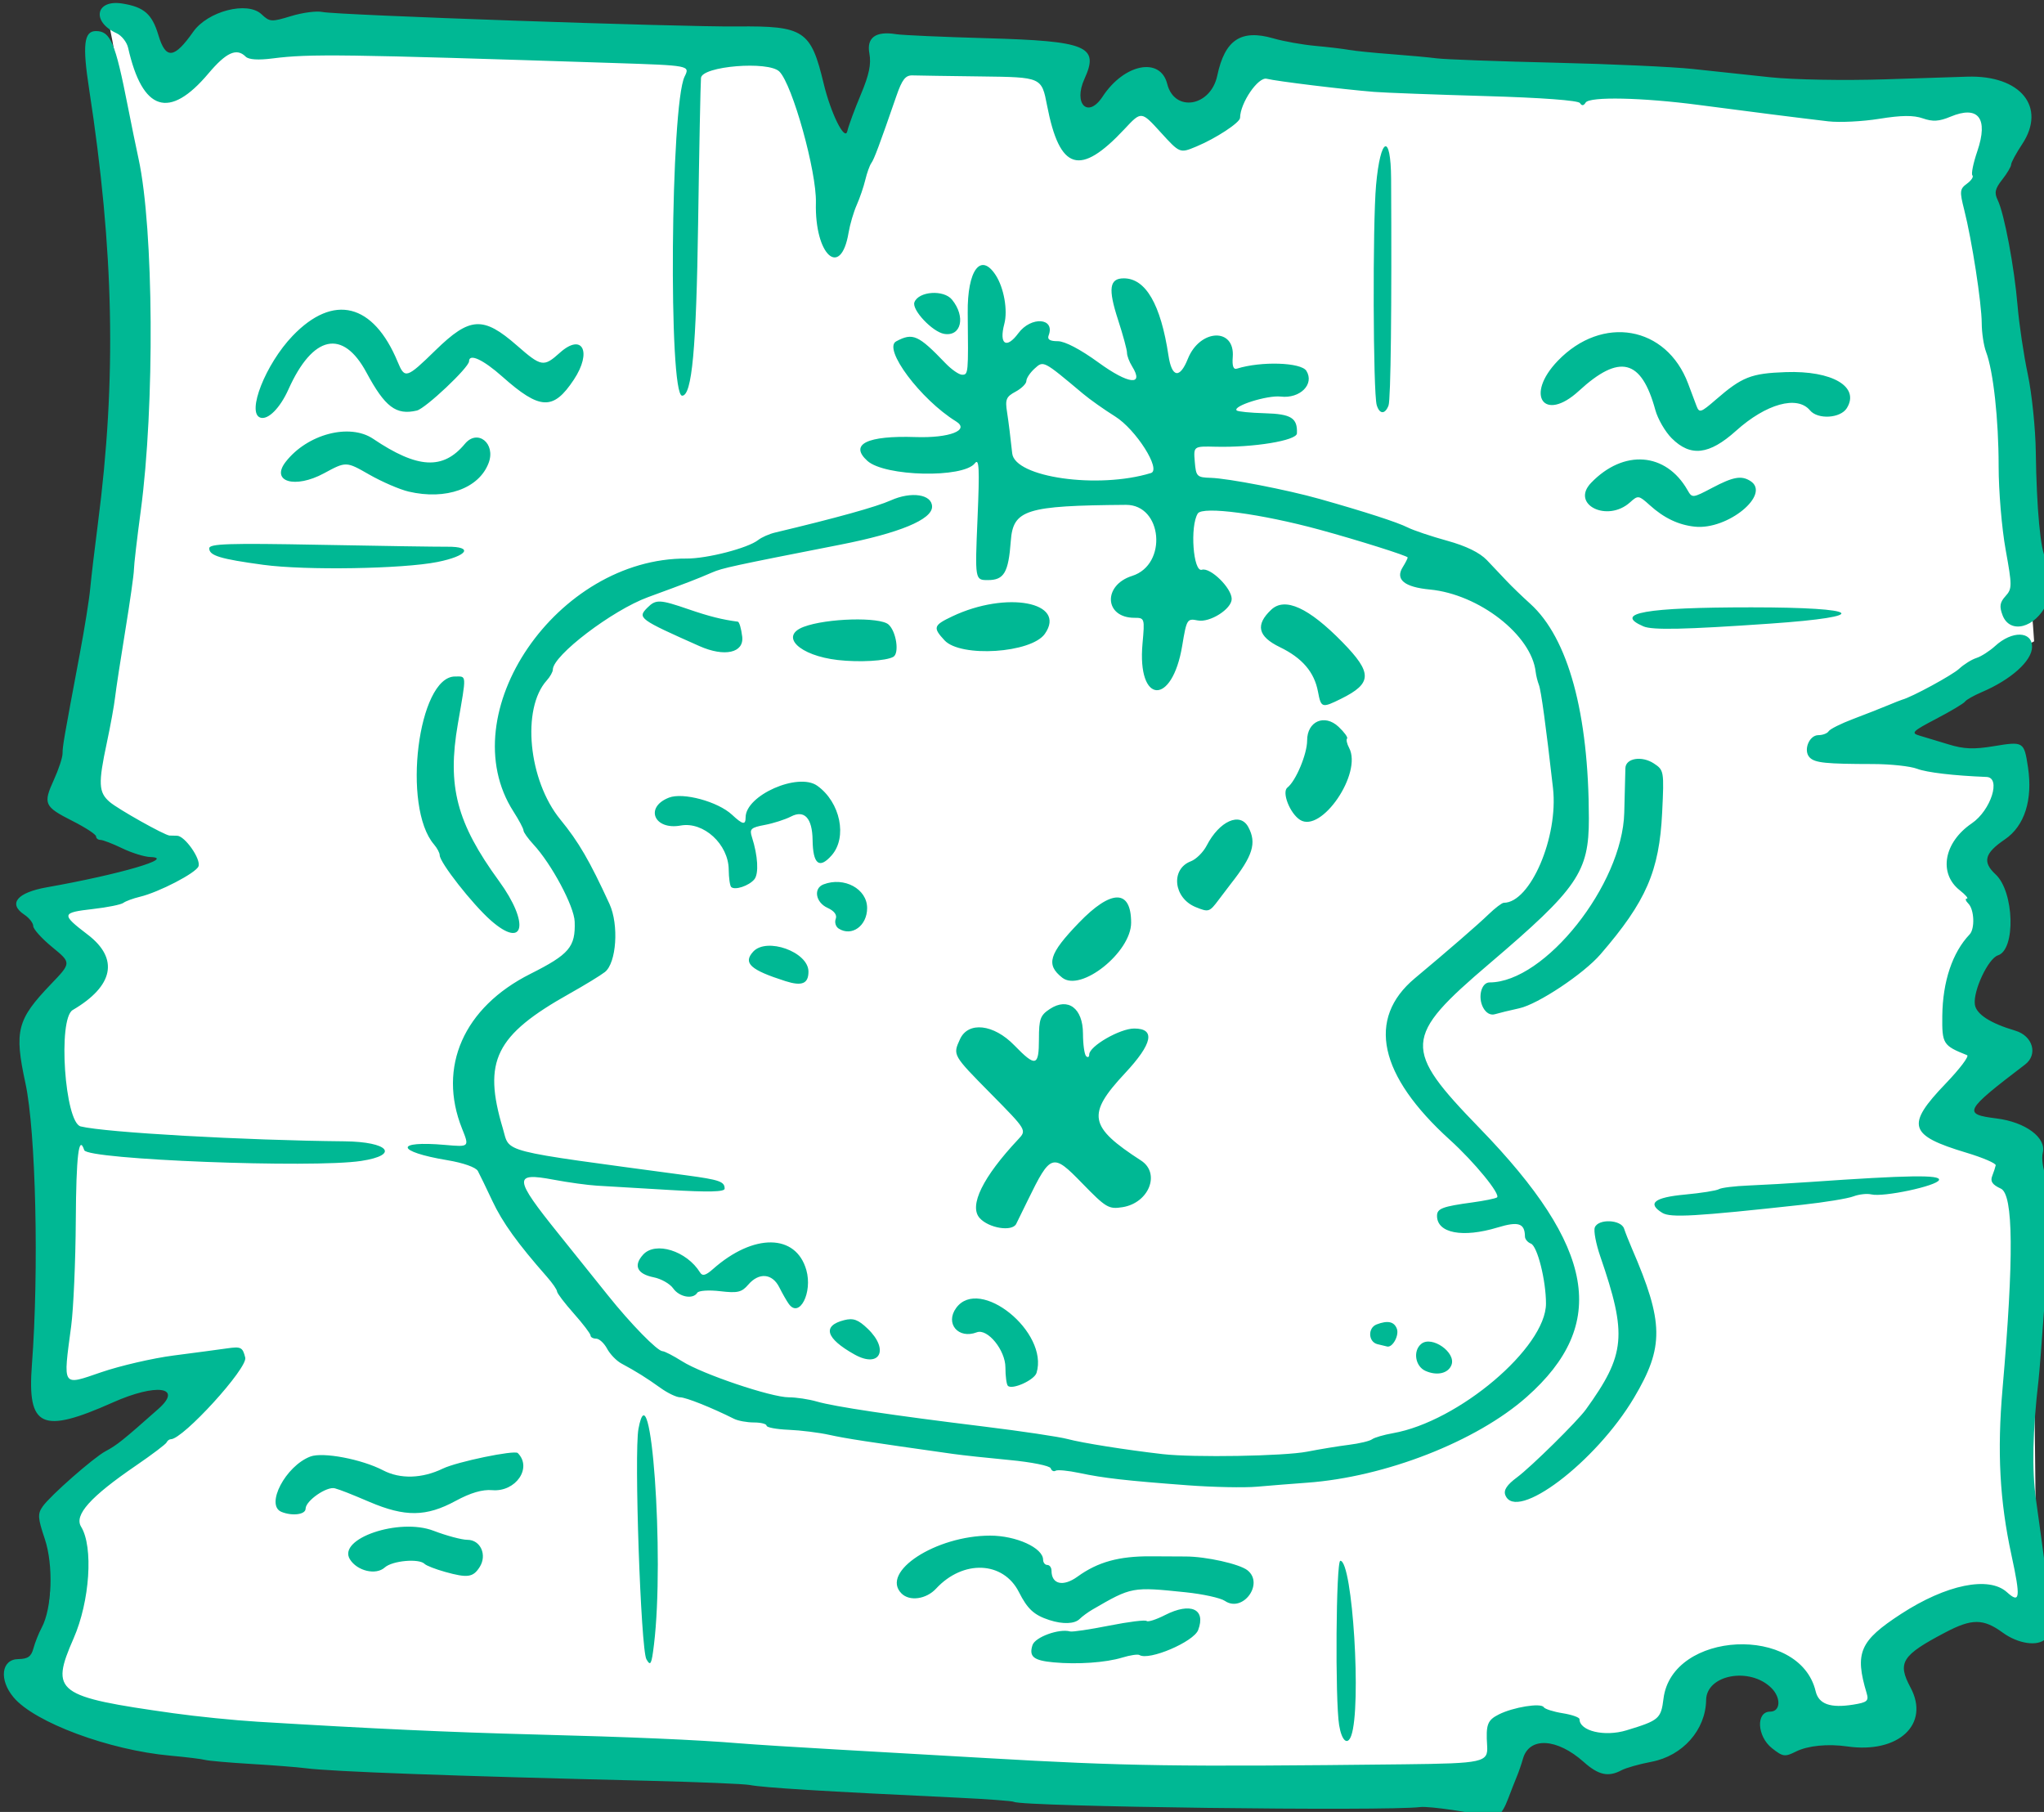 <?xml version="1.0" ?><svg height="152.764mm" viewBox="0 0 172.347 152.764" width="172.347mm" xmlns="http://www.w3.org/2000/svg">
    <rect x="0" y="0" width="172.347" height="152.764" fill="#333333" stroke="none"/>
    <path color="#000" d="m 814.587,608.919 c 24.509,38.622 33.205,13.201 46.769,7.494 l 175.455,2.789 c 5.683,60.818 14.56,69.138 27.984,2.701 l 54.321,2.527 c -2.09,28.641 10.496,19.755 24.401,7.494 20.572,30.665 28.28,-2.518 41.249,-9.586 l 232.681,15.947 c -11.68,61.5 7.42,116.047 10.845,171.585 -59.447,31.795 -85.592,31.223 -6.681,40.086 -8.731,16.102 -17.082,32.209 -6.875,48.539 -10.788,18.474 -17.759,35.598 7.069,41.48 -30.575,17.818 -13.773,27.238 5.81,36.164 l 1.549,146.226 c 0,0 -14.137,-13.943 -33.019,-2.179 -22.197,34.007 -44.761,57.784 -47.253,22.221 -12.916,-10.043 -24.686,-12.544 -32.728,9.499 l -32.438,10.37 c -20.492,-15.361 -26.515,1.687 -36.117,10.719 -151.215,-9.441 -304.92,11.234 -453.646,-28.322 l 5.713,-57.602 c 56.152,-45.722 65.187,-47.212 -2.13,-36.339 l -3.099,-121.565 c 13.268,-6.21 20.634,-14.922 -1.356,-36.077 43.845,-13.413 53.928,-8.269 13.943,-36.426 0,0 25.95,-180.386 7.553,-247.748 z" fill="#FFFFFF" overflow="visible" paint-order="fill markers stroke" transform="translate(158.514,-21.842) matrix(0.265,0,0,0.265,-365.497,-138.704)"/>
    <path d="m 1253.641,1183.753 c -3.26,-1.22 -17.909,-3.351 -20.667,-3.006 -10.941,1.368 -126.789,-0.116 -129.281,-1.656 -0.461,-0.285 -8.611,-0.885 -18.112,-1.335 -42.787,-2.023 -61.412,-3.161 -65.941,-4.027 -1.833,-0.351 -16.233,-0.951 -32,-1.334 -63.084,-1.532 -100.991,-2.92 -109.333,-4.005 -2.567,-0.334 -10.367,-0.945 -17.333,-1.359 -6.967,-0.414 -13.567,-0.992 -14.667,-1.285 -1.1,-0.293 -6.055,-0.898 -11.011,-1.346 -19.496,-1.76 -43.172,-10.554 -49.886,-18.529 -4.732,-5.62 -3.942,-12.128 1.482,-12.198 3.039,-0.04 4.119,-0.804 4.816,-3.411 0.494,-1.848 1.672,-4.806 2.618,-6.572 3.322,-6.207 3.802,-19.882 0.992,-28.254 -2.243,-6.684 -2.325,-7.955 -0.659,-10.333 2.387,-3.408 16.151,-15.507 19.96,-17.546 3.694,-1.977 5.506,-3.428 16.876,-13.51 7.901,-7.007 -0.659,-8.198 -14.52,-2.02 -22.665,10.102 -27.27,7.967 -25.758,-11.94 2.277,-29.976 1.26,-74.284 -2.057,-89.634 -3.607,-16.69 -2.694,-20.233 8.121,-31.51 6.503,-6.781 6.503,-6.781 0.432,-11.756 -3.339,-2.736 -6.071,-5.762 -6.071,-6.723 0,-0.962 -1.28,-2.598 -2.844,-3.636 -5.236,-3.477 -2.314,-7.017 7.18,-8.699 23.294,-4.126 41.203,-9.366 32.914,-9.63 -1.879,-0.06 -5.9,-1.309 -8.936,-2.776 -3.036,-1.467 -6.148,-2.667 -6.917,-2.667 -0.769,0 -1.398,-0.502 -1.398,-1.115 0,-0.613 -3.357,-2.814 -7.461,-4.89 -9.066,-4.587 -9.46,-5.454 -5.965,-13.124 1.518,-3.332 2.759,-7.104 2.759,-8.383 0,-2.33 0.384,-4.55 5.506,-31.82 1.515,-8.067 2.999,-17.367 3.297,-20.667 0.298,-3.3 1.398,-12.6 2.444,-20.667 5.97,-46.054 5.146,-86.665 -2.805,-138.272 -2.151,-13.96 -1.632,-18.394 2.151,-18.394 4.657,0 6.167,3.56 10.181,24 1.08,5.5 2.615,13 3.412,16.667 4.831,22.239 5.178,78.6 0.688,112 -1.183,8.8 -2.158,17.2 -2.168,18.667 -0.01,1.467 -1.243,10.167 -2.741,19.333 -1.498,9.167 -2.965,18.767 -3.259,21.333 -0.294,2.567 -1.473,9.056 -2.621,14.421 -2.776,12.979 -2.64,15.788 0.914,18.84 2.652,2.278 17.364,10.537 19.029,10.683 0.35,0.031 1.425,0.056 2.387,0.056 2.469,0 7.704,7.47 6.83,9.747 -0.813,2.118 -12.566,8.22 -18.634,9.675 -2.17,0.52 -4.545,1.396 -5.279,1.947 -0.733,0.55 -5.083,1.427 -9.667,1.947 -10.06,1.142 -10.167,1.666 -1.667,8.148 10.012,7.636 8.279,16.345 -4.775,23.991 -4.779,2.8 -2.522,35.768 2.535,37.025 7.783,1.934 52.108,4.439 83.907,4.742 14.118,0.135 17.727,4.36 5.333,6.244 -15.52,2.36 -87.097,-0.422 -88.097,-3.424 -1.729,-5.187 -2.571,1.783 -2.692,22.291 -0.077,13.017 -0.738,28.167 -1.468,33.667 -2.609,19.659 -3.038,19.004 9.59,14.681 6.05,-2.071 16.4,-4.463 23,-5.315 6.6,-0.852 14.223,-1.869 16.941,-2.259 4.515,-0.648 5.019,-0.396 5.853,2.924 0.837,3.334 -19.795,25.969 -23.671,25.969 -0.495,0 -1.1,0.455 -1.345,1.011 -0.244,0.556 -4.644,3.883 -9.778,7.393 -14.51,9.921 -19.719,15.736 -17.424,19.45 3.934,6.366 2.769,23.722 -2.382,35.48 -7.533,17.195 -5.687,18.579 31.806,23.852 7.333,1.031 19.333,2.241 26.667,2.688 36.313,2.214 61.28,3.364 88,4.054 30.805,0.795 51.954,1.708 65.333,2.821 4.4,0.366 18.5,1.26 31.333,1.986 12.833,0.726 34.133,1.947 47.333,2.713 44.192,2.564 60.148,2.803 132.728,1.979 25.402,-0.288 26.891,-0.618 26.551,-5.892 -0.436,-6.767 0.077,-8.144 3.721,-9.979 4.59,-2.311 13.398,-3.735 14.279,-2.31 0.364,0.589 3.075,1.456 6.024,1.928 2.95,0.472 5.363,1.321 5.363,1.888 0,3.782 7.958,5.675 14.947,3.554 10.366,-3.144 10.984,-3.674 11.78,-10.088 2.684,-21.612 43.346,-23.589 48.407,-2.354 0.982,4.119 4.673,5.435 11.972,4.268 4.428,-0.708 4.995,-1.19 4.264,-3.629 -3.865,-12.901 -2.233,-16.659 10.964,-25.238 14.361,-9.337 27.911,-12.115 33.669,-6.905 4.173,3.777 4.404,1.87 1.43,-11.854 -3.731,-17.22 -4.57,-32.861 -2.833,-52.816 3.645,-41.875 3.475,-61.901 -0.541,-63.73 -2.667,-1.215 -3.412,-2.287 -2.758,-3.967 0.493,-1.266 1.002,-2.815 1.131,-3.442 0.129,-0.627 -4.077,-2.435 -9.346,-4.018 -18.372,-5.518 -19.324,-8.709 -6.569,-21.999 4.482,-4.67 7.549,-8.729 6.816,-9.021 -7.667,-3.05 -8.004,-3.585 -7.897,-12.535 0.131,-10.947 3.22,-20.151 8.689,-25.887 1.733,-1.818 1.489,-7.919 -0.392,-9.8 -0.88,-0.88 -1.099,-1.6 -0.487,-1.6 0.612,0 -0.395,-1.186 -2.239,-2.637 -6.844,-5.384 -5.085,-15.246 3.798,-21.293 6.105,-4.156 9.427,-14.583 4.705,-14.771 -10.515,-0.418 -18.983,-1.415 -22.098,-2.601 -2.156,-0.821 -8.456,-1.498 -14,-1.506 -15.026,-0.02 -18.458,-0.371 -20.146,-2.059 -2.162,-2.162 -0.25,-7.134 2.744,-7.134 1.374,0 2.845,-0.561 3.269,-1.247 0.424,-0.686 3.909,-2.432 7.745,-3.881 3.836,-1.449 8.775,-3.388 10.975,-4.308 2.2,-0.92 4.3,-1.752 4.667,-1.847 2.995,-0.778 15.958,-7.812 18.136,-9.842 1.504,-1.402 3.972,-2.941 5.484,-3.421 1.512,-0.48 4.204,-2.203 5.983,-3.83 5.377,-4.918 11.73,-4.765 11.73,0.282 0,4.432 -6.641,10.41 -16,14.403 -2.567,1.095 -4.967,2.454 -5.333,3.019 -0.367,0.566 -4.485,3.026 -9.151,5.466 -7.608,3.979 -8.159,4.532 -5.333,5.354 1.733,0.504 5.927,1.77 9.32,2.813 4.793,1.474 7.983,1.597 14.306,0.551 9.488,-1.569 9.651,-1.47 10.884,6.655 1.581,10.416 -1.084,18.755 -7.352,23.005 -6.483,4.396 -7.213,7.167 -2.936,11.136 5.921,5.494 6.449,23.938 0.737,25.75 -3.109,0.987 -7.972,11.373 -7.338,15.673 0.451,3.062 4.916,5.939 12.864,8.29 5.577,1.65 7.287,7.585 3.102,10.773 -19.388,14.769 -19.931,15.793 -9.088,17.148 9.212,1.151 15.926,6.125 14.725,10.91 -0.431,1.718 0.018,5.079 0.999,7.468 1.06,2.582 1.612,7.86 1.361,13.011 -0.481,9.878 -3.138,46.976 -3.724,52 -1.861,15.953 -2.126,28.364 -0.807,37.807 5.415,38.772 5.624,41.812 3.058,44.378 -2.494,2.494 -8.725,1.587 -13.625,-1.983 -6.177,-4.501 -9.787,-4.521 -18.209,-0.101 -13.95,7.321 -15.397,9.609 -11.124,17.581 6.251,11.664 -3.851,21.064 -20.125,18.727 -6.218,-0.893 -12.563,-0.261 -16.352,1.629 -3.521,1.756 -4.135,1.671 -7.603,-1.063 -4.781,-3.769 -5.178,-11.641 -0.587,-11.641 3.31,0 3.536,-4.404 0.387,-7.527 -6.851,-6.794 -20.648,-4.252 -20.764,3.826 -0.138,9.508 -7.45,17.772 -17.395,19.658 -3.832,0.727 -8.111,1.934 -9.51,2.682 -4.202,2.249 -7.337,1.57 -12.009,-2.601 -8.549,-7.632 -17.39,-8.107 -19.37,-1.04 -0.462,1.651 -1.343,4.201 -1.956,5.668 -0.613,1.467 -1.84,4.597 -2.726,6.956 -2.058,5.477 -3.987,6.988 -7.324,5.739 z m -46.477,-29.028 c -1.319,-7.982 -1,-52.333 0.377,-52.333 3.893,0 6.782,46.524 3.457,55.667 -1.171,3.22 -3.016,1.616 -3.834,-3.333 z m -220.418,-21.007 c -1.794,-3.165 -3.95,-65.739 -2.526,-73.33 3.927,-20.931 8.345,40.583 4.933,68.67 -0.773,6.365 -1.091,6.98 -2.407,4.66 z m 129.562,0.992 c -6.396,-0.596 -7.886,-1.809 -6.724,-5.472 0.814,-2.566 8.486,-5.355 11.994,-4.361 0.698,0.198 6.292,-0.637 12.431,-1.855 6.138,-1.218 11.491,-1.884 11.895,-1.48 0.404,0.404 3.036,-0.44 5.849,-1.875 8.157,-4.162 13.087,-1.944 10.555,4.747 -1.428,3.772 -15.656,9.837 -18.685,7.965 -0.514,-0.318 -2.971,0.045 -5.458,0.806 -5.25,1.607 -14.242,2.233 -21.857,1.524 z m -1.333,-13.452 c -4.895,-1.592 -6.966,-3.493 -9.706,-8.91 -4.98,-9.846 -17.752,-10.382 -26.349,-1.105 -3.142,3.39 -8.426,4.133 -11.012,1.548 -6.837,-6.837 10.897,-18.4 28.222,-18.4 8.267,0 16.815,3.893 16.836,7.667 0.01,0.917 0.609,1.667 1.342,1.667 0.733,0 1.333,0.827 1.333,1.837 0,4.334 3.715,5.177 8.274,1.877 6.447,-4.667 13.176,-6.53 23.353,-6.467 4.972,0.031 9.941,0.057 11.041,0.057 6.474,0 17.122,2.372 19.667,4.376 5.418,4.268 -1.488,13.648 -7.178,9.749 -1.369,-0.938 -6.988,-2.171 -12.488,-2.741 -17.045,-1.766 -17.156,-1.746 -29.62,5.49 -1.433,0.832 -3.274,2.182 -4.093,3 -1.604,1.604 -5.355,1.742 -9.621,0.355 z m -192.241,-15.317 c -3.066,-0.853 -6.016,-2 -6.556,-2.55 -1.774,-1.807 -10.278,-1.045 -12.688,1.137 -2.796,2.53 -8.781,1.123 -11.087,-2.606 -4.054,-6.555 15.642,-13.278 26.606,-9.082 4.145,1.586 9.002,2.884 10.793,2.884 4.167,0 6.332,4.828 3.886,8.667 -2.091,3.281 -3.841,3.529 -10.954,1.55 z m -52.093,-19.1 c -5.249,-2.118 1.279,-14.623 9.194,-17.613 3.978,-1.502 16.329,0.843 23.141,4.395 5.439,2.836 12.4,2.631 19.005,-0.56 4.488,-2.168 22.808,-5.967 23.833,-4.942 4.697,4.697 -0.64,12.45 -8.127,11.805 -3.122,-0.269 -6.889,0.838 -11.663,3.427 -9.341,5.066 -16.05,5.143 -27.384,0.316 -6.25,-2.662 -9.063,-3.767 -11,-4.323 -2.559,-0.734 -9.333,3.962 -9.333,6.47 0,1.869 -4.188,2.43 -7.667,1.026 z m 389.391,-5.356 c -0.603,-1.571 0.503,-3.247 3.708,-5.621 4.448,-3.293 19.208,-17.834 21.922,-21.596 12.634,-17.514 13.211,-23.65 4.577,-48.742 -1.366,-3.969 -2.145,-8.099 -1.731,-9.176 1.086,-2.83 8.36,-2.538 9.318,0.374 0.422,1.283 1.546,4.133 2.498,6.333 10.169,23.51 10.278,31.284 0.665,47.465 -12.204,20.542 -37.591,39.734 -40.957,30.963 z m -101.057,-3.109 c -19.605,-1.466 -26.759,-2.279 -34.481,-3.918 -3.565,-0.756 -6.963,-1.077 -7.553,-0.713 -0.589,0.364 -1.288,0.015 -1.552,-0.778 -0.264,-0.792 -6.165,-1.975 -13.114,-2.628 -6.949,-0.653 -15.034,-1.527 -17.967,-1.942 -27.706,-3.914 -34.123,-4.903 -39.333,-6.057 -3.3,-0.731 -9.15,-1.46 -13,-1.62 -3.85,-0.159 -7,-0.749 -7,-1.31 0,-0.561 -1.808,-1.02 -4.018,-1.02 -2.21,0 -5.06,-0.522 -6.333,-1.16 -7.135,-3.575 -15.32,-6.84 -17.145,-6.84 -1.151,0 -3.972,-1.35 -6.27,-3 -4.41,-3.166 -7.727,-5.239 -12.42,-7.761 -1.569,-0.843 -3.621,-2.967 -4.559,-4.72 -0.938,-1.752 -2.504,-3.186 -3.48,-3.186 -0.976,0 -1.776,-0.45 -1.777,-1 0,-0.55 -2.4,-3.7 -5.332,-7 -2.931,-3.3 -5.33,-6.455 -5.332,-7.011 0,-0.556 -1.449,-2.656 -3.218,-4.667 -9.339,-10.614 -14.146,-17.294 -17.345,-24.104 -1.951,-4.153 -4.033,-8.451 -4.627,-9.551 -0.637,-1.179 -4.63,-2.591 -9.732,-3.442 -16.421,-2.736 -16.92,-6.287 -0.682,-4.857 7.732,0.681 7.732,0.681 5.386,-5.177 -7.848,-19.595 0.517,-38.568 21.698,-49.22 12.432,-6.252 14.414,-8.585 14.134,-16.638 -0.17,-4.904 -7.347,-18.334 -13.129,-24.57 -1.735,-1.871 -3.155,-3.872 -3.155,-4.445 0,-0.573 -1.437,-3.279 -3.192,-6.014 -20.026,-31.188 13.876,-80.73 55.081,-80.492 6.55,0.038 19.496,-3.311 22.778,-5.892 1.1,-0.865 3.5,-1.93 5.333,-2.367 19.592,-4.666 32.28,-8.192 36.87,-10.248 6.567,-2.941 13.13,-1.933 13.13,2.015 0,4.087 -10.404,8.393 -29.179,12.076 -34.451,6.759 -37.532,7.427 -40.821,8.85 -5.021,2.172 -7.61,3.169 -20.424,7.865 -11.334,4.154 -30.243,18.55 -30.243,23.025 0,0.725 -0.866,2.275 -1.924,3.444 -8.096,8.946 -5.869,31.826 4.308,44.253 5.826,7.114 9.329,13.13 15.634,26.854 3.051,6.641 2.231,18.804 -1.463,21.683 -1.405,1.095 -6.455,4.178 -11.222,6.851 -23.635,13.251 -27.681,21.424 -21.239,42.904 2.373,7.913 -2.203,6.745 58.389,14.911 10.566,1.424 12.183,1.988 12.183,4.246 0,1.038 -5.112,1.157 -17.667,0.41 -9.717,-0.578 -20.067,-1.191 -23,-1.364 -2.933,-0.172 -9.146,-1.03 -13.805,-1.906 -12.812,-2.408 -12.639,-0.515 1.56,17.14 5.268,6.551 12.371,15.403 15.784,19.673 7.255,9.075 15.754,17.762 17.377,17.762 0.626,0 3.431,1.448 6.234,3.217 6.456,4.076 28.312,11.45 33.936,11.45 2.346,0 6.362,0.606 8.924,1.348 5.639,1.632 23.896,4.363 53.126,7.948 11.991,1.471 23.991,3.263 26.667,3.982 4.619,1.242 18.578,3.456 30.199,4.79 9.935,1.14 38.696,0.651 46.035,-0.783 4.014,-0.784 9.998,-1.764 13.298,-2.177 3.3,-0.413 6.6,-1.203 7.333,-1.756 0.733,-0.552 3.733,-1.428 6.667,-1.945 20.844,-3.677 48.667,-27.25 48.667,-41.234 0,-7.393 -2.739,-18.284 -4.797,-19.074 -1.028,-0.395 -1.879,-1.403 -1.89,-2.241 -0.057,-4.253 -2.048,-4.91 -8.732,-2.883 -11.104,3.368 -19.248,1.803 -19.248,-3.699 0,-2.342 1.679,-2.978 11.333,-4.294 3.667,-0.5 7.145,-1.203 7.731,-1.564 1.356,-0.835 -7.132,-11.227 -14.954,-18.309 -22.66,-20.518 -26.573,-38.574 -11.148,-51.443 10.447,-8.716 20.006,-17.005 23.45,-20.333 2.087,-2.017 4.26,-3.667 4.831,-3.667 8.436,0 17.419,-20.927 15.658,-36.478 -2.225,-19.643 -3.785,-31.062 -4.487,-32.856 -0.431,-1.1 -0.894,-2.966 -1.028,-4.146 -1.337,-11.717 -18.043,-24.701 -33.69,-26.185 -8.096,-0.768 -11.047,-3.197 -8.615,-7.093 0.873,-1.397 1.587,-2.795 1.587,-3.107 0,-0.51 -16.055,-5.57 -28,-8.823 -18.674,-5.087 -37.268,-7.562 -38.787,-5.164 -2.539,4.009 -1.466,18.778 1.3,17.9 2.679,-0.85 9.487,5.816 9.487,9.29 0,3.194 -6.96,7.602 -10.794,6.836 -3.391,-0.678 -3.548,-0.423 -4.952,8.048 -3.195,19.278 -14.383,18.666 -12.628,-0.691 0.729,-8.041 0.68,-8.198 -2.568,-8.198 -9.575,0 -10.144,-10.358 -0.732,-13.333 11.345,-3.587 9.66,-22.692 -1.993,-22.602 -31.837,0.247 -35.889,1.52 -36.621,11.5 -0.736,10.033 -2.141,12.435 -7.276,12.435 -4.137,0 -4.137,0 -3.305,-19.667 0.673,-15.911 0.512,-19.253 -0.841,-17.5 -3.703,4.797 -28.682,4.242 -34.209,-0.761 -5.831,-5.277 -0.131,-8.091 15.345,-7.575 10.793,0.36 17.378,-2.196 12.856,-4.99 -11.285,-6.975 -23.371,-23.14 -19.035,-25.46 5.29,-2.831 7.031,-2.059 15.677,6.953 1.935,2.017 4.319,3.667 5.298,3.667 1.975,0 2.004,-0.323 1.786,-19.667 -0.154,-13.615 4.134,-19.387 8.915,-12 2.619,4.046 3.874,11.18 2.727,15.493 -1.736,6.527 0.659,8.12 4.466,2.97 4.049,-5.477 11.793,-4.915 9.639,0.699 -0.492,1.283 0.388,1.837 2.918,1.837 2.245,0 7.172,2.581 12.955,6.788 9.563,6.956 14.624,7.523 10.674,1.197 -0.898,-1.438 -1.625,-3.373 -1.614,-4.3 0.011,-0.927 -1.278,-5.671 -2.864,-10.543 -3.204,-9.847 -2.743,-13.141 1.839,-13.141 6.976,0 11.768,8.277 14.219,24.558 1.06,7.041 3.594,7.476 6.162,1.058 3.83,-9.572 15.037,-10.026 14.291,-0.579 -0.227,2.868 0.199,4.045 1.333,3.69 7.691,-2.412 20.419,-2.005 22.099,0.706 2.634,4.25 -2.014,8.903 -8.176,8.183 -4.234,-0.494 -15.395,3.023 -14.005,4.413 0.364,0.364 4.393,0.764 8.954,0.89 8.4,0.232 10.433,1.507 10.216,6.413 -0.101,2.28 -13.834,4.533 -25.834,4.238 -7.079,-0.174 -7.079,-0.174 -6.667,4.794 0.388,4.68 0.683,4.976 5.079,5.104 5.545,0.161 24.363,3.809 34.667,6.721 14.42,4.074 24.72,7.409 28,9.064 1.833,0.925 7.471,2.821 12.527,4.214 6.024,1.659 10.391,3.788 12.667,6.175 1.91,2.004 4.752,5.004 6.314,6.667 1.563,1.663 4.935,4.915 7.495,7.228 12.066,10.901 18.607,34.861 18.644,68.302 0.019,17.052 -3.521,22.218 -31.646,46.18 -27.514,23.441 -27.725,27.004 -3.109,52.363 36.832,37.944 41.108,62.345 14.979,85.49 -15.988,14.163 -44.968,25.482 -69.87,27.29 -4.767,0.346 -11.967,0.92 -16,1.275 -4.033,0.355 -13.933,0.152 -22,-0.452 z m -11.695,-322.044 c 3.376,-1.036 -4.763,-13.873 -11.429,-18.028 -3.415,-2.128 -8.009,-5.38 -10.209,-7.225 -12.685,-10.638 -12.531,-10.558 -15.384,-7.976 -1.439,1.302 -2.616,3.073 -2.616,3.936 0,0.863 -1.551,2.398 -3.446,3.412 -2.989,1.599 -3.346,2.47 -2.69,6.559 0.416,2.593 1.149,8.469 1.629,13.057 0.802,7.658 27.332,11.423 44.145,6.265 z m -45.525,290.394 c -0.429,-0.429 -0.78,-3.056 -0.78,-5.837 0,-5.5 -5.692,-12.489 -9.106,-11.18 -5.886,2.256 -10.171,-2.817 -6.556,-7.761 7.437,-10.171 29.537,7.691 25.567,20.664 -0.706,2.306 -7.754,5.484 -9.124,4.114 z m 132.868,-4.746 c -3.284,-1.466 -4.04,-6.41 -1.314,-8.606 3.347,-2.697 11.122,2.744 9.597,6.716 -1.04,2.712 -4.614,3.527 -8.283,1.89 z m -181.648,-5.21 c -9.197,-5.142 -10.391,-9.155 -3.256,-10.946 2.872,-0.721 4.42,-0.15 7.441,2.745 6.944,6.652 3.858,12.698 -4.185,8.201 z m 166.333,-3.298 c -2.909,-0.76 -3.067,-5.181 -0.224,-6.272 3.521,-1.351 5.563,-0.919 6.438,1.36 0.798,2.08 -1.303,5.998 -3.044,5.676 -0.46,-0.085 -1.887,-0.429 -3.17,-0.764 z m -187.225,-12.748 c -0.67,-0.917 -2.045,-3.317 -3.055,-5.333 -2.23,-4.451 -6.483,-4.808 -9.889,-0.83 -2.069,2.417 -3.391,2.723 -8.926,2.067 -3.576,-0.423 -6.849,-0.2 -7.279,0.497 -1.346,2.179 -5.724,1.384 -7.668,-1.391 -1.024,-1.461 -3.809,-3.047 -6.19,-3.523 -5.29,-1.058 -6.541,-3.719 -3.388,-7.203 3.924,-4.336 13.872,-1.223 18.136,5.675 0.752,1.218 1.8,0.94 4.082,-1.081 12.924,-11.445 26.431,-11.31 29.725,0.296 2.034,7.168 -2.191,15.416 -5.546,10.826 z m 60.687,-27.384 c -3.472,-3.897 1.011,-13.034 12.28,-25.029 2.737,-2.914 2.737,-2.914 -8.669,-14.475 -12.25,-12.416 -12.179,-12.291 -9.859,-17.383 2.611,-5.73 10.715,-4.821 17.274,1.937 6.801,7.008 7.845,6.745 7.845,-1.969 0,-6.404 0.429,-7.584 3.487,-9.587 5.768,-3.78 10.509,-0.241 10.526,7.858 0.01,3.393 0.457,6.614 1,7.157 0.543,0.543 0.987,0.308 0.987,-0.521 0,-2.637 9.747,-8.27 14.309,-8.27 6.856,0 5.872,4.799 -2.914,14.211 -12.262,13.135 -11.552,17.01 5.093,27.789 6.264,4.057 2.527,13.492 -5.876,14.836 -4.415,0.706 -5.252,0.21 -12.896,-7.65 -9.369,-9.634 -9.979,-9.441 -17.276,5.48 -1.972,4.033 -3.628,7.413 -3.68,7.511 -1.34,2.545 -8.752,1.337 -11.632,-1.895 z m 217.205,-1.642 c -4.892,-3.019 -2.567,-4.903 7.168,-5.807 5.226,-0.486 10.112,-1.261 10.86,-1.723 0.747,-0.462 5.022,-0.988 9.499,-1.168 4.477,-0.181 13.24,-0.684 19.474,-1.119 31.23,-2.178 41.616,-2.338 41.048,-0.633 -0.629,1.889 -17.676,5.521 -21.524,4.586 -1.362,-0.331 -3.94,-0.045 -5.73,0.635 -1.789,0.68 -9.075,1.874 -16.19,2.652 -34.199,3.74 -41.99,4.19 -44.603,2.577 z m -56.993,-65.294 c -1.778,-3.321 -0.581,-8.014 2.045,-8.014 17.581,0 42.284,-31.129 42.853,-54 0.164,-6.6 0.328,-12.98 0.363,-14.178 0.094,-3.164 5.207,-4.009 9.043,-1.495 3.237,2.121 3.292,2.447 2.655,15.586 -0.906,18.691 -5.09,28.314 -19.619,45.133 -5.386,6.235 -19.887,15.878 -25.833,17.18 -3.033,0.664 -6.528,1.514 -7.767,1.888 -1.396,0.422 -2.818,-0.376 -3.74,-2.1 z m -222.007,-8.428 c -11.153,-3.556 -13.55,-5.734 -10.281,-9.345 4.277,-4.726 17.615,0.055 17.615,6.314 0,3.856 -2.067,4.71 -7.333,3.031 z m 88.085,-1.09 c -5.286,-4.158 -4.258,-7.563 5.27,-17.456 10.342,-10.739 16.645,-10.752 16.645,-0.035 0,9.396 -15.986,22.155 -21.915,17.491 z M 937.238,898.663 c -5.828,-5.125 -16.263,-18.432 -16.263,-20.74 0,-0.727 -0.815,-2.268 -1.81,-3.426 -10.274,-11.95 -5.085,-53.438 6.683,-53.438 3.754,0 3.693,-1.022 0.9,15.091 -3.438,19.836 -0.388,31.49 13.078,49.961 9.862,13.527 8.121,21.97 -2.588,12.553 z m 110.692,2.602 c -0.942,-0.597 -1.368,-1.981 -0.949,-3.075 0.49,-1.277 -0.449,-2.542 -2.622,-3.531 -3.784,-1.724 -4.55,-6.2 -1.276,-7.457 6.592,-2.529 13.891,1.427 13.891,7.53 0,5.649 -4.882,9.175 -9.045,6.533 z m 113.618,-6.826 c -7.099,-2.873 -8.099,-12.106 -1.58,-14.584 1.685,-0.641 3.951,-2.882 5.036,-4.981 4.064,-7.864 10.641,-10.793 13.258,-5.903 2.715,5.072 1.458,9.133 -5.598,18.088 -0.578,0.733 -2.288,2.983 -3.8,5 -2.977,3.971 -3.204,4.045 -7.316,2.38 z m -147.829,-6.414 c -0.409,-0.409 -0.763,-2.894 -0.786,-5.522 -0.072,-8.08 -8.006,-15.358 -15.291,-14.027 -8.465,1.547 -11.548,-5.856 -3.701,-8.888 4.496,-1.737 15.554,1.271 20.042,5.453 3.397,3.164 4.325,3.343 4.325,0.831 0,-7.019 16.71,-14.39 22.796,-10.055 7.356,5.238 9.654,16.409 4.561,22.166 -3.927,4.439 -5.942,2.798 -6.046,-4.926 -0.093,-6.941 -2.602,-9.664 -6.865,-7.452 -1.848,0.959 -5.615,2.166 -8.37,2.683 -4.4,0.825 -4.895,1.294 -4.07,3.854 1.92,5.96 2.245,11.673 0.765,13.456 -1.718,2.07 -6.229,3.556 -7.361,2.425 z m 181.001,-21.35 c -3.236,-2.058 -5.883,-8.833 -4.017,-10.283 2.679,-2.08 6.272,-10.659 6.272,-14.976 0,-6.121 5.548,-8.539 9.999,-4.357 1.828,1.717 3.047,3.398 2.709,3.736 -0.338,0.338 -0.049,1.671 0.642,2.963 4.299,8.033 -8.789,27.251 -15.606,22.917 z m 5.702,-40.814 c -1.165,-6.21 -5.011,-10.697 -12.118,-14.138 -7.016,-3.396 -7.869,-7.106 -2.741,-11.923 4.353,-4.089 11.906,-0.644 22.636,10.327 9.597,9.812 9.519,13.1 -0.427,18.02 -6.097,3.016 -6.37,2.931 -7.348,-2.287 z m -152.78,-10.044 c -12.257,-1.405 -18.637,-7.612 -10.849,-10.555 7.298,-2.757 24.255,-3.218 27.001,-0.733 2.466,2.232 3.486,9.152 1.515,10.276 -2.295,1.309 -10.82,1.797 -17.667,1.012 z m -44,-4.419 c -19.27,-8.555 -19.84,-8.976 -16.584,-12.232 2.704,-2.704 3.907,-2.655 13.166,0.53 6.465,2.224 10.714,3.292 15.605,3.919 0.47,0.06 1.099,2.21 1.399,4.776 0.602,5.158 -5.633,6.537 -13.586,3.006 z m 77.961,-1.841 c -3.774,-4.072 -3.546,-4.776 2.469,-7.631 17.25,-8.186 36.534,-4.549 29.456,5.556 -4.311,6.154 -26.791,7.616 -31.925,2.075 z m 222.372,-4.444 c -9.734,-4.224 0.646,-6.054 34.333,-6.054 35.369,0 38.736,2.906 6,5.179 -27.171,1.887 -37.488,2.111 -40.333,0.876 z m 114.263,-3.574 c -1.055,-2.776 -0.857,-4.052 0.938,-6.035 2.139,-2.364 2.142,-3.253 0.05,-14.813 -1.224,-6.764 -2.226,-18.694 -2.225,-26.51 5e-4,-14.899 -1.694,-30.327 -3.997,-36.384 -0.748,-1.968 -1.371,-6.09 -1.384,-9.159 -0.026,-6.364 -3.129,-26.433 -5.574,-36.054 -1.499,-5.9 -1.421,-6.637 0.879,-8.319 1.388,-1.015 2.168,-2.202 1.732,-2.638 -0.436,-0.436 0.266,-3.892 1.56,-7.681 3.584,-10.496 0.323,-14.691 -8.54,-10.987 -3.624,1.514 -5.632,1.635 -8.8,0.531 -2.969,-1.035 -6.795,-0.997 -13.833,0.138 -5.351,0.863 -12.654,1.227 -16.23,0.809 -9.077,-1.061 -25.451,-3.133 -41.169,-5.208 -17.973,-2.373 -34.831,-2.729 -36.047,-0.761 -0.64,1.036 -1.234,1.087 -1.809,0.156 -0.523,-0.847 -12.247,-1.714 -30.167,-2.23 -16.121,-0.464 -32.01,-1.062 -35.31,-1.327 -9.854,-0.793 -31.007,-3.377 -34.19,-4.176 -2.723,-0.683 -8.445,7.697 -8.486,12.427 -0.013,1.507 -7.662,6.529 -13.908,9.131 -5.25,2.187 -5.25,2.187 -11.38,-4.55 -6.129,-6.737 -6.129,-6.737 -11.417,-1.077 -14.265,15.271 -20.687,13.339 -24.703,-7.43 -1.74,-9 -1.74,-9 -20.829,-9.238 -10.499,-0.131 -20.377,-0.281 -21.952,-0.333 -2.271,-0.076 -3.341,1.285 -5.168,6.572 -5.378,15.556 -7.066,20.074 -7.973,21.333 -0.528,0.733 -1.389,3.133 -1.914,5.333 -0.524,2.2 -1.754,5.8 -2.733,8 -0.979,2.2 -2.143,6.158 -2.586,8.796 -2.486,14.794 -10.837,7.127 -10.398,-9.546 0.259,-9.841 -7.46,-37.546 -11.62,-41.706 -3.463,-3.463 -24.637,-1.741 -24.945,2.03 -0.161,1.966 -0.569,22.666 -0.907,46 -0.584,40.269 -1.954,55.093 -5.09,55.093 -4.403,0 -3.689,-92.444 0.785,-101.529 1.738,-3.529 1.738,-3.529 -22.425,-4.316 -86.639,-2.821 -96.945,-2.96 -108.625,-1.462 -4.601,0.59 -7.651,0.393 -8.6,-0.556 -2.873,-2.873 -6.186,-1.383 -11.844,5.327 -12.474,14.793 -21.005,12.08 -25.564,-8.131 -0.414,-1.833 -2.078,-3.933 -3.699,-4.667 -8.04,-3.638 -6.658,-10.793 1.823,-9.437 6.952,1.111 9.494,3.336 11.511,10.069 2.333,7.788 5.017,7.532 11.055,-1.057 4.633,-6.591 17.232,-9.847 21.734,-5.617 2.644,2.484 3.147,2.516 9.419,0.602 3.644,-1.112 8.126,-1.702 9.959,-1.309 4.648,0.994 113.301,4.786 132,4.606 21.261,-0.204 23.441,1.234 27.497,18.144 2.276,9.49 6.754,18.515 7.527,15.171 0.403,-1.744 2.341,-6.994 4.306,-11.665 2.625,-6.241 3.348,-9.695 2.724,-13.019 -0.956,-5.096 2.009,-7.241 8.53,-6.17 1.879,0.309 14.815,0.883 28.749,1.277 32.001,0.904 35.899,2.519 31.164,12.912 -3.66,8.033 1.118,12.744 5.753,5.673 6.868,-10.477 18.387,-12.739 20.57,-4.04 2.299,9.16 13.833,7.247 15.921,-2.64 2.408,-11.404 7.562,-14.826 17.849,-11.851 3.258,0.942 9.258,2.015 13.333,2.384 4.075,0.369 8.909,0.943 10.743,1.276 1.833,0.333 7.833,0.941 13.333,1.352 5.5,0.411 12.1,1.018 14.667,1.349 2.567,0.331 19.367,0.948 37.333,1.372 17.967,0.424 37.767,1.322 44,1.997 6.233,0.675 17.333,1.862 24.667,2.638 7.488,0.793 23.562,1.081 36.667,0.657 12.833,-0.415 24.533,-0.793 26,-0.84 17.013,-0.549 25.332,9.655 17.508,21.477 -1.93,2.916 -3.508,5.833 -3.508,6.484 0,0.65 -1.278,2.807 -2.84,4.793 -2.285,2.905 -2.564,4.178 -1.427,6.513 2.082,4.276 5.297,21.367 6.315,33.569 0.49,5.867 1.953,15.689 3.252,21.827 1.299,6.138 2.446,17.238 2.548,24.667 0.25,18.141 1.532,31.804 3.179,33.872 0.744,0.934 1.005,2.046 0.581,2.47 -0.424,0.424 -0.188,2.307 0.526,4.184 0.958,2.52 0.748,4.571 -0.806,7.845 -3.661,7.714 -11.72,9.786 -14.066,3.615 z m -553.368,-16.006 c -13.756,-1.869 -17.228,-2.927 -17.228,-5.247 0,-1.476 6.223,-1.677 35,-1.129 19.25,0.366 37.6,0.644 40.778,0.617 8.424,-0.072 6.463,2.928 -3.174,4.855 -11.059,2.211 -42.033,2.716 -55.375,0.903 z M 1320.308,773.392 c -5.199,-0.556 -9.789,-2.747 -14.31,-6.831 -3.505,-3.166 -3.743,-3.201 -6.252,-0.93 -7.249,6.56 -19.035,0.699 -12.424,-6.177 10.353,-10.768 23.826,-9.747 30.695,2.327 1.455,2.557 1.617,2.541 7.888,-0.764 6.628,-3.493 9.222,-3.961 12.07,-2.178 6.743,4.221 -7.164,15.677 -17.667,14.553 z M 911.097,762.235 c -2.866,-0.672 -8.517,-3.114 -12.557,-5.425 -7.346,-4.203 -7.346,-4.203 -14.383,-0.396 -9.26,5.009 -17.097,2.659 -12.182,-3.652 6.872,-8.826 20.326,-12.369 27.814,-7.325 14.144,9.527 22.256,9.973 29.199,1.606 4.028,-4.854 9.897,-0.126 7.553,6.085 -3.068,8.129 -13.578,11.891 -25.444,9.107 z m 401.884,-16.966 c -2.084,-2.084 -4.431,-6.134 -5.214,-9 -4.439,-16.23 -11.389,-17.966 -24.32,-6.076 -11.101,10.207 -17.278,1.405 -6.714,-9.569 14.157,-14.706 34.563,-11.135 41.466,7.257 0.931,2.481 2.125,5.66 2.653,7.065 0.886,2.358 1.365,2.204 6.209,-2 8.289,-7.193 11.187,-8.333 22.177,-8.723 14.86,-0.528 23.69,4.68 19.448,11.472 -2.027,3.247 -9.238,3.676 -11.71,0.697 -4.032,-4.858 -13.953,-2.114 -23.549,6.514 -8.521,7.661 -14.461,8.348 -20.445,2.363 z m -449.07,-6.565 c -4.481,-1.494 1.655,-17.045 10.267,-26.023 12.998,-13.55 25.69,-10.391 33.441,8.323 2.251,5.433 2.798,5.264 12.014,-3.727 10.95,-10.681 15.165,-10.928 25.919,-1.518 7.758,6.789 8.514,6.917 13.638,2.313 7.169,-6.442 10.357,-0.347 4.468,8.544 -6.538,9.871 -10.763,9.694 -22.748,-0.95 -6.144,-5.457 -10.601,-7.509 -10.601,-4.881 0,1.951 -13.858,15.02 -16.614,15.668 -6.598,1.551 -10.118,-1.107 -16.031,-12.105 -7.515,-13.978 -17.082,-11.907 -24.824,5.376 -2.66,5.938 -6.492,9.791 -8.929,8.979 z m 355.21,-3.979 c -1.168,-3.892 -1.33,-57.53 -0.211,-70 1.381,-15.393 4.703,-16.78 4.786,-2 0.229,40.758 -0.107,70.253 -0.823,72.119 -1.106,2.881 -2.868,2.826 -3.752,-0.119 z m -137.629,-22.667 c -3.748,-0.626 -10.386,-7.68 -9.472,-10.064 1.347,-3.51 9.315,-4.064 11.954,-0.831 4.422,5.416 2.966,11.805 -2.483,10.895 z" fill="#00B894" transform="translate(158.514,-21.842) matrix(0.265,0,0,0.265,-365.497,-138.704)"/>
</svg>